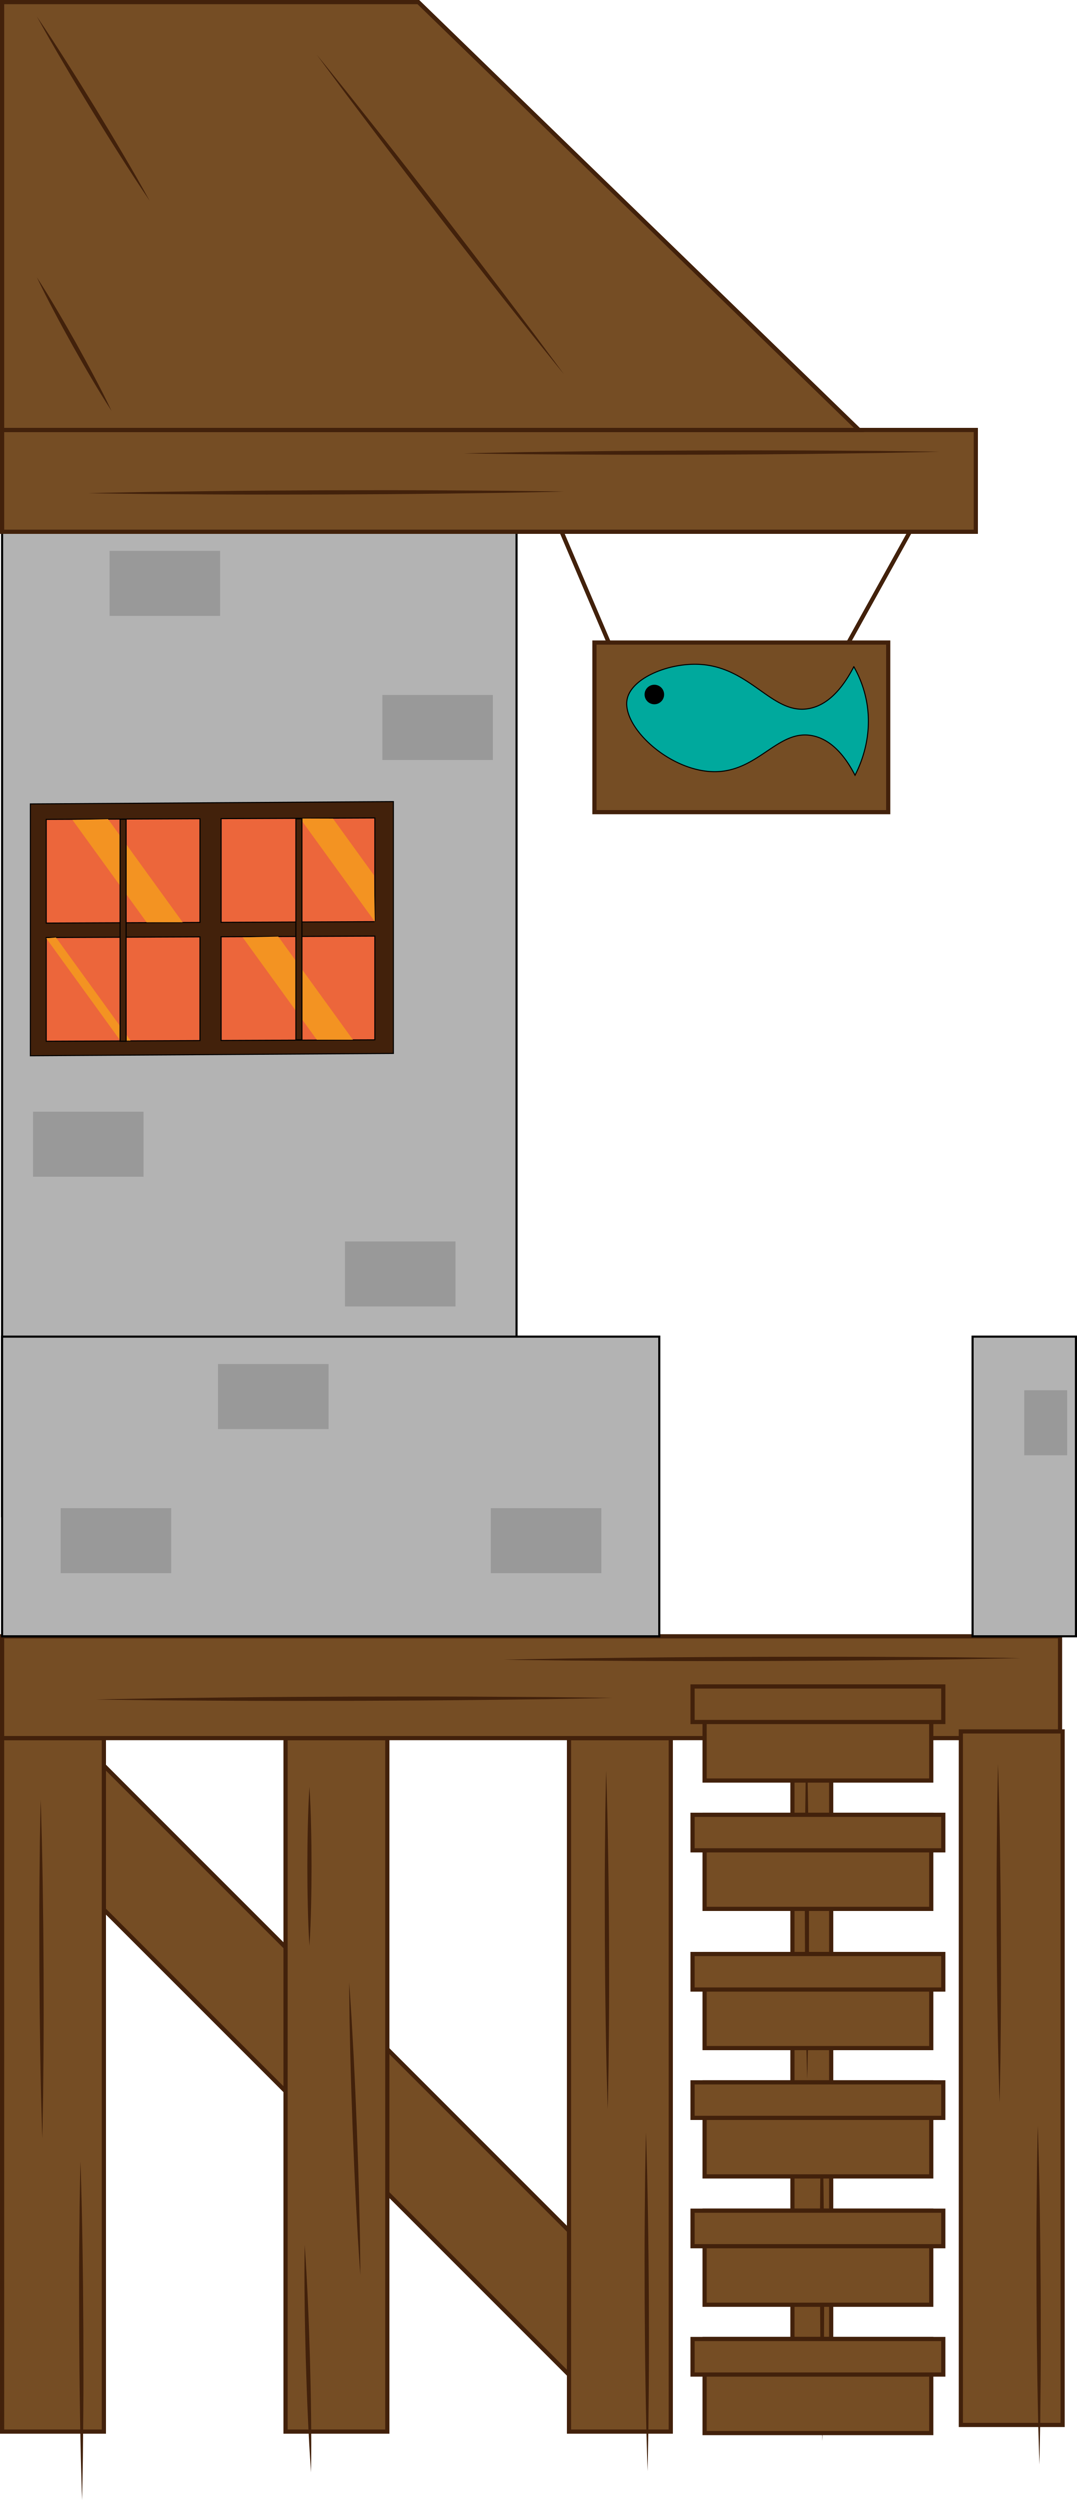 <svg id="Ebene_1" data-name="Ebene 1" xmlns="http://www.w3.org/2000/svg" viewBox="0 0 1026.54 2382.53"><defs><style>.cls-1,.cls-2{fill:#754d24;}.cls-1,.cls-6{stroke:#42210b;stroke-width:4px;}.cls-1,.cls-10,.cls-4,.cls-6,.cls-7,.cls-8,.cls-9{stroke-miterlimit:10;}.cls-3,.cls-9{fill:#42210b;}.cls-4{fill:#b3b3b3;stroke-width:2px;}.cls-10,.cls-4,.cls-7,.cls-8,.cls-9{stroke:#000;}.cls-5{fill:#999;}.cls-6{fill:none;}.cls-7{fill:#00a99d;}.cls-10{fill:#ec663b;}.cls-11{fill:#f39322;}</style></defs><rect class="cls-1" x="5475.11" y="7584.87" width="97.01" height="797.06" transform="translate(-9230.59 233.11) rotate(-45)"/><rect class="cls-1" x="2" y="1656.34" width="97.01" height="660.88"/><path class="cls-2" d="M5242.08,7725.81q.75,161.43,1.51,322.86" transform="translate(-5203.3 -6010.96)"/><path class="cls-3" d="M5242.08,7725.81l.35,10.08.27,10.09.54,20.18c.3,13.45.58,26.9.77,40.35s.35,26.91.53,40.36l.3,40.36.08,40.36c-.05,13.45,0,26.9-.14,40.36s-.22,26.9-.39,40.36l-.36,20.18-.18,10.09-.26,10.09-.34-10.09-.28-10.09-.55-20.17c-.29-13.46-.57-26.91-.76-40.36s-.35-26.9-.53-40.36l-.29-40.35-.08-40.36c0-13.46,0-26.91.14-40.36s.22-26.91.39-40.36l.36-20.18.18-10.09Z" transform="translate(-5203.3 -6010.96)"/><path class="cls-2" d="M5280,8070.63q.75,161.43,1.51,322.86" transform="translate(-5203.3 -6010.96)"/><path class="cls-3" d="M5280,8070.63l.34,10.08.28,10.09.54,20.18q.45,20.18.77,40.35c.25,13.46.35,26.91.52,40.36l.3,40.36.09,40.36c0,13.45,0,26.9-.15,40.36s-.22,26.9-.39,40.36l-.35,20.18-.18,10.09-.26,10.09-.35-10.09-.27-10.09-.55-20.17q-.45-20.19-.77-40.36c-.25-13.45-.35-26.9-.52-40.36l-.3-40.35-.07-40.36c0-13.45,0-26.91.14-40.36s.22-26.91.39-40.36l.35-20.18.18-10.09Z" transform="translate(-5203.3 -6010.96)"/><rect class="cls-1" x="272.17" y="1656.34" width="97.01" height="660.88"/><path class="cls-2" d="M5498.25,7713.68v151.58" transform="translate(-5203.3 -6010.96)"/><path class="cls-3" d="M5498.25,7713.68c.82,12.63,1.26,25.26,1.55,37.89.19,6.32.23,12.64.34,19l.11,18.95-.11,18.95c-.11,6.31-.15,12.63-.33,18.94-.29,12.63-.73,25.27-1.56,37.9-.84-12.63-1.27-25.27-1.56-37.9-.19-6.31-.22-12.63-.34-18.94l-.1-18.95.11-18.95c.11-6.31.15-12.63.33-19C5497,7738.94,5497.42,7726.31,5498.25,7713.68Z" transform="translate(-5203.3 -6010.96)"/><path class="cls-2" d="M5536.14,7900.12q5.31,139.46,10.61,278.91" transform="translate(-5203.3 -6010.96)"/><path class="cls-3" d="M5536.14,7900.12l.63,8.71.56,8.7,1.11,17.42q1,17.42,1.91,34.84c.62,11.61,1.11,23.23,1.66,34.85l1.43,34.86,1.23,34.86c.33,11.63.73,23.25,1,34.88s.54,23.26.75,34.89l.21,17.44.1,8.73,0,8.73-.63-8.71-.56-8.71-1.11-17.41q-1-17.41-1.91-34.84c-.63-11.61-1.11-23.23-1.66-34.85l-1.43-34.86-1.22-34.87c-.33-11.62-.73-23.25-1-34.87s-.54-23.26-.75-34.89l-.21-17.45-.11-8.72Z" transform="translate(-5203.3 -6010.96)"/><path class="cls-2" d="M5493.7,8150.23l6.06,216.75" transform="translate(-5203.3 -6010.96)"/><path class="cls-3" d="M5493.7,8150.23c1.33,18,2.27,36.09,3.07,54.14.44,9,.73,18.06,1.09,27.09l.87,27.09.65,27.1c.14,9,.36,18.06.43,27.1.21,18.07.28,36.15-.05,54.23-1.33-18-2.27-36.09-3.07-54.14-.44-9-.73-18.06-1.09-27.09l-.87-27.09-.64-27.1c-.15-9-.36-18.06-.43-27.1C5493.45,8186.39,5493.38,8168.31,5493.7,8150.23Z" transform="translate(-5203.3 -6010.96)"/><rect class="cls-1" x="542.34" y="1656.34" width="97.01" height="660.88"/><path class="cls-2" d="M5781.05,7698.22q.75,161.43,1.51,322.86" transform="translate(-5203.3 -6010.96)"/><path class="cls-3" d="M5781.05,7698.22l.34,10.08.28,10.09.54,20.18q.45,20.18.77,40.35c.25,13.46.35,26.91.52,40.36l.3,40.36.09,40.36c-.05,13.45,0,26.9-.15,40.36s-.22,26.9-.39,40.36l-.35,20.18-.18,10.09-.26,10.09-.35-10.09-.27-10.09-.55-20.17c-.29-13.46-.57-26.91-.77-40.36s-.34-26.9-.52-40.36l-.29-40.35-.08-40.36c0-13.45,0-26.91.14-40.36s.22-26.91.39-40.36l.35-20.18.18-10.09Z" transform="translate(-5203.3 -6010.96)"/><path class="cls-2" d="M5819,8043q.77,161.43,1.52,322.86" transform="translate(-5203.3 -6010.96)"/><path class="cls-3" d="M5819,8043l.35,10.08.28,10.09.54,20.18q.45,20.18.77,40.36c.25,13.45.35,26.9.52,40.35l.3,40.36.09,40.36c-.05,13.45,0,26.9-.15,40.36s-.22,26.9-.39,40.36l-.35,20.18-.19,10.09-.25,10.09-.35-10.09-.27-10.09-.55-20.17q-.45-20.17-.77-40.36c-.25-13.45-.35-26.9-.52-40.35l-.3-40.36-.08-40.36c.05-13.45,0-26.91.15-40.36s.22-26.91.39-40.36l.35-20.18.18-10.09Z" transform="translate(-5203.3 -6010.96)"/><rect class="cls-1" x="5660.98" y="7114.61" width="97.01" height="1008.38" transform="translate(-7112.61 7317.32) rotate(-90)"/><path class="cls-2" d="M5294.57,7630.52l492.62-1.51" transform="translate(-5203.3 -6010.96)"/><path class="cls-3" d="M5294.57,7630.52l15.39-.35,15.39-.27,30.79-.54,61.58-.75c41.05-.49,82.1-.67,123.15-.85l61.58-.08c20.53.06,41.05,0,61.58.17l61.58.36,30.79.36,15.4.18,15.39.26-15.39.34-15.39.28-30.79.55-61.58.74c-20.52.29-41.05.37-61.58.55l-61.57.29c-41.06.08-82.11.15-123.16-.09l-61.58-.36-30.79-.36-15.4-.18Z" transform="translate(-5203.3 -6010.96)"/><path class="cls-2" d="M5683.37,7592.58l492.63-1.51" transform="translate(-5203.3 -6010.96)"/><path class="cls-3" d="M5683.37,7592.58l15.4-.34,15.39-.28,30.79-.54,61.58-.75c41.05-.49,82.1-.67,123.15-.84l61.58-.09c20.53.06,41.05,0,61.58.17l61.58.37,30.79.35,15.39.18,15.4.26-15.39.35-15.4.27-30.79.55-61.57.75c-20.53.29-41.05.36-61.58.54l-61.58.3c-41,.07-82.1.15-123.16-.09l-61.57-.37-30.8-.35-15.39-.18Z" transform="translate(-5203.3 -6010.96)"/><rect class="cls-1" x="755.31" y="1627.57" width="36.93" height="660.88"/><path class="cls-2" d="M5972.08,7669.45q.3,161.43.58,322.86" transform="translate(-5203.3 -6010.96)"/><path class="cls-3" d="M5972.08,7669.45l.32,10.09.25,10.09.48,20.17q.39,20.19.65,40.36c.21,13.45.28,26.91.41,40.36l.18,40.36,0,40.35c-.09,13.46-.1,26.91-.26,40.36s-.3,26.91-.51,40.36l-.42,20.18-.2,10.09-.29,10.09-.32-10.09-.25-10.09-.48-20.18c-.26-13.45-.5-26.9-.65-40.35s-.27-26.91-.41-40.36l-.18-40.36,0-40.35c.09-13.46.1-26.91.26-40.36s.3-26.91.51-40.36l.41-20.18.21-10.09Z" transform="translate(-5203.3 -6010.96)"/><path class="cls-2" d="M5986.52,8014.27q.3,161.43.58,322.86" transform="translate(-5203.3 -6010.96)"/><path class="cls-3" d="M5986.52,8014.27l.32,10.09.25,10.09.48,20.18c.26,13.45.5,26.9.65,40.35s.28,26.91.41,40.36l.18,40.36,0,40.36c-.09,13.45-.1,26.9-.26,40.35s-.3,26.91-.51,40.36l-.41,20.18-.21,10.09-.29,10.09-.32-10.09-.24-10.09-.49-20.17q-.39-20.19-.65-40.36c-.21-13.45-.27-26.91-.41-40.36l-.18-40.36,0-40.35c.09-13.46.1-26.91.26-40.36s.3-26.91.51-40.36l.41-20.18.21-10.09Z" transform="translate(-5203.3 -6010.96)"/><rect class="cls-1" x="671.58" y="1729.43" width="216.04" height="89.65"/><rect class="cls-1" x="660.1" y="1729.43" width="239" height="33.87"/><rect class="cls-1" x="671.58" y="1607.13" width="216.04" height="89.65"/><rect class="cls-1" x="660.1" y="1607.13" width="239" height="33.87"/><rect class="cls-1" x="671.58" y="1984.38" width="216.04" height="89.65"/><rect class="cls-1" x="660.1" y="1984.38" width="239" height="33.87"/><rect class="cls-1" x="671.58" y="1862.08" width="216.04" height="89.65"/><rect class="cls-1" x="660.1" y="1862.08" width="239" height="33.87"/><rect class="cls-1" x="671.58" y="2228.97" width="216.04" height="89.65"/><rect class="cls-1" x="660.1" y="2228.97" width="239" height="33.87"/><rect class="cls-1" x="671.58" y="2106.68" width="216.04" height="89.65"/><rect class="cls-1" x="660.1" y="2106.68" width="239" height="33.87"/><rect class="cls-1" x="915.83" y="1649.99" width="97.01" height="660.88"/><path class="cls-2" d="M6154.54,7691.87q.77,161.43,1.52,322.86" transform="translate(-5203.3 -6010.96)"/><path class="cls-3" d="M6154.54,7691.87l.35,10.09.27,10.09.55,20.17c.29,13.45.57,26.91.77,40.36s.35,26.9.52,40.35l.3,40.36.08,40.36c-.05,13.45,0,26.91-.14,40.36s-.22,26.91-.39,40.36l-.36,20.18-.18,10.09-.25,10.09-.35-10.09-.28-10.08-.54-20.18q-.45-20.18-.77-40.36c-.25-13.45-.35-26.9-.52-40.35l-.3-40.36-.08-40.36c.05-13.45,0-26.9.15-40.36s.22-26.9.39-40.36l.35-20.18.18-10.09Z" transform="translate(-5203.3 -6010.96)"/><path class="cls-2" d="M6192.48,8036.69q.75,161.43,1.51,322.86" transform="translate(-5203.3 -6010.96)"/><path class="cls-3" d="M6192.48,8036.69l.35,10.09.27,10.09.54,20.17c.3,13.45.58,26.91.77,40.36s.35,26.9.53,40.35l.3,40.36.08,40.36c0,13.45,0,26.91-.14,40.36s-.22,26.91-.39,40.36l-.36,20.18-.18,10.09-.26,10.09-.34-10.08-.28-10.09-.55-20.18c-.29-13.45-.57-26.9-.76-40.36s-.35-26.9-.53-40.35l-.29-40.36-.08-40.36c0-13.45,0-26.9.14-40.36s.22-26.9.39-40.36l.36-20.18.18-10.09Z" transform="translate(-5203.3 -6010.96)"/><rect class="cls-4" x="2" y="506.76" width="490.34" height="938.2"/><rect class="cls-4" x="2" y="1273.75" width="626.4" height="285.58"/><rect class="cls-4" x="927.01" y="1273.75" width="98.53" height="285.58"/><rect class="cls-5" x="467.81" y="1437.21" width="105.35" height="61.97"/><rect class="cls-5" x="57.81" y="1437.21" width="105.35" height="61.97"/><rect class="cls-5" x="207.81" y="1299.88" width="105.35" height="61.97"/><rect class="cls-5" x="976.27" y="1324.85" width="40.88" height="61.97"/><rect class="cls-1" x="5620.84" y="6005.17" width="97.01" height="928.1" transform="translate(-6003.17 6127.6) rotate(-90)"/><path class="cls-2" d="M5287.46,6480.94l453.41-1.51" transform="translate(-5203.3 -6010.96)"/><path class="cls-3" d="M5287.46,6480.94l14.17-.35,14.17-.27,28.33-.54,56.68-.75c37.78-.49,75.56-.67,113.35-.84l56.67-.09c18.9.06,37.79,0,56.68.17l56.68.37,28.34.35,14.17.18,14.17.26-14.17.35-14.17.27-28.34.55-56.67.74c-18.89.29-37.78.37-56.67.55l-56.68.29c-37.78.08-75.57.15-113.35-.09l-56.68-.36-28.34-.36-14.17-.17Z" transform="translate(-5203.3 -6010.96)"/><path class="cls-2" d="M5645.31,6443l453.41-1.52" transform="translate(-5203.3 -6010.96)"/><path class="cls-3" d="M5645.31,6443l14.17-.35,14.17-.28,28.34-.54,56.67-.75c37.78-.49,75.57-.66,113.35-.84l56.68-.09c18.89.06,37.78,0,56.67.17l56.68.37,28.34.35,14.17.18,14.17.26-14.17.35-14.17.27-28.33.55-56.68.75c-18.89.29-37.78.36-56.67.54l-56.68.3c-37.78.07-75.56.15-113.35-.09l-56.68-.37-28.34-.35-14.17-.18Z" transform="translate(-5203.3 -6010.96)"/><line class="cls-6" x1="535.26" y1="506.76" x2="585.33" y2="624.23"/><line class="cls-6" x1="867.26" y1="506.76" x2="802.08" y2="624.23"/><rect class="cls-1" x="566.6" y="612.32" width="280" height="161.63"/><path class="cls-7" d="M5801.13,6677c4.22-19.57,38.05-33.87,67.08-33,50.82,1.59,71,49.35,106.86,42.07,12.62-2.57,27.73-12.08,42.06-39.79a106.24,106.24,0,0,1,12.51,35.24c5.29,32.33-6.19,58.13-11.37,68.21-8-15.51-20.68-33.27-39.79-37.51-32.89-7.31-51.21,32.88-92.09,34.1C5842.61,6747.61,5795.4,6703.54,5801.13,6677Z" transform="translate(-5203.3 -6010.96)"/><circle class="cls-8" cx="623.69" cy="661.84" r="8.81"/><polygon class="cls-1" points="818.76 409.75 2 409.75 2 2 398.76 2 818.76 409.75"/><path class="cls-3" d="M5505.17,6063l7.61,9.34,7.54,9.38,15.09,18.77q15,18.82,29.92,37.73c10,12.58,19.82,25.25,29.72,37.88l29.55,38,29.38,38.15c9.73,12.76,19.52,25.48,29.2,38.28s19.37,25.61,29,38.44l14.38,19.32,7.18,9.66,7.13,9.71-7.61-9.34-7.54-9.38-15.09-18.77q-15-18.83-29.92-37.73c-10-12.58-19.82-25.25-29.73-37.88l-29.54-38-29.37-38.15c-9.74-12.76-19.53-25.48-29.2-38.29s-19.37-25.6-29-38.44l-14.37-19.31-7.19-9.66Z" transform="translate(-5203.3 -6010.96)"/><path class="cls-3" d="M5238.39,6026.61c9.68,14.22,19,28.64,28.24,43.14,4.64,7.23,9.16,14.54,13.73,21.81l13.55,21.92,13.36,22c4.39,7.39,8.85,14.73,13.17,22.15,8.72,14.81,17.32,29.69,25.58,44.78-9.68-14.22-19-28.65-28.24-43.15-4.64-7.23-9.16-14.53-13.74-21.8l-13.54-21.93-13.36-22c-4.39-7.38-8.84-14.73-13.17-22.16C5255.26,6056.57,5246.66,6041.69,5238.39,6026.61Z" transform="translate(-5203.3 -6010.96)"/><path class="cls-3" d="M5238.39,6275.19c6.66,10.21,13,20.61,19.17,31.08,3.13,5.21,6.14,10.5,9.2,15.75l9,15.86,8.81,16c2.87,5.36,5.81,10.68,8.62,16.08,5.68,10.75,11.24,21.57,16.45,32.59-6.67-10.2-13-20.6-19.18-31.07-3.13-5.21-6.13-10.5-9.19-15.75l-9-15.87-8.81-16c-2.87-5.35-5.8-10.68-8.61-16.07C5249.17,6297,5243.61,6286.21,5238.39,6275.19Z" transform="translate(-5203.3 -6010.96)"/><polygon class="cls-9" points="374.94 1003.87 28.94 1006.1 28.94 766.11 374.94 763.88 374.94 1003.87"/><polygon class="cls-10" points="190.59 879.03 44.05 879.67 44.05 780.85 190.59 780.21 190.59 879.03"/><polygon class="cls-10" points="357.28 878.31 210.74 878.95 210.74 780.12 357.28 779.48 357.28 878.31"/><polygon class="cls-10" points="190.59 991.63 44.05 992.27 44.05 893.44 190.59 892.8 190.59 991.63"/><polygon class="cls-10" points="357.28 990.9 210.74 991.54 210.74 892.72 357.28 892.08 357.28 990.9"/><polygon class="cls-11" points="174.13 878.95 139.75 878.95 69.06 781.34 102.98 780.59 174.13 878.95"/><path class="cls-11" d="M5559.78,6845.1l.8,44.17c-.82.36,1.31.35,0,0l-71.22-98.35,31.3.1Z" transform="translate(-5203.3 -6010.96)"/><polygon class="cls-11" points="336.37 990.85 301.98 990.85 231.3 893.24 265.22 892.49 336.37 990.85"/><polygon class="cls-11" points="124.5 991.71 114.73 991.71 44.05 894.11 53.35 893.36 124.5 991.71"/><rect class="cls-9" x="114.44" y="780.71" width="5.76" height="211.56"/><rect class="cls-9" x="282.03" y="780.29" width="5.76" height="210.56"/><rect class="cls-5" x="364.43" y="662.28" width="105.35" height="61.97"/><rect class="cls-5" x="31.49" y="1059.42" width="105.35" height="61.97"/><rect class="cls-5" x="104.43" y="524.95" width="105.35" height="61.97"/><rect class="cls-5" x="328.8" y="1183.06" width="105.35" height="61.97"/></svg>